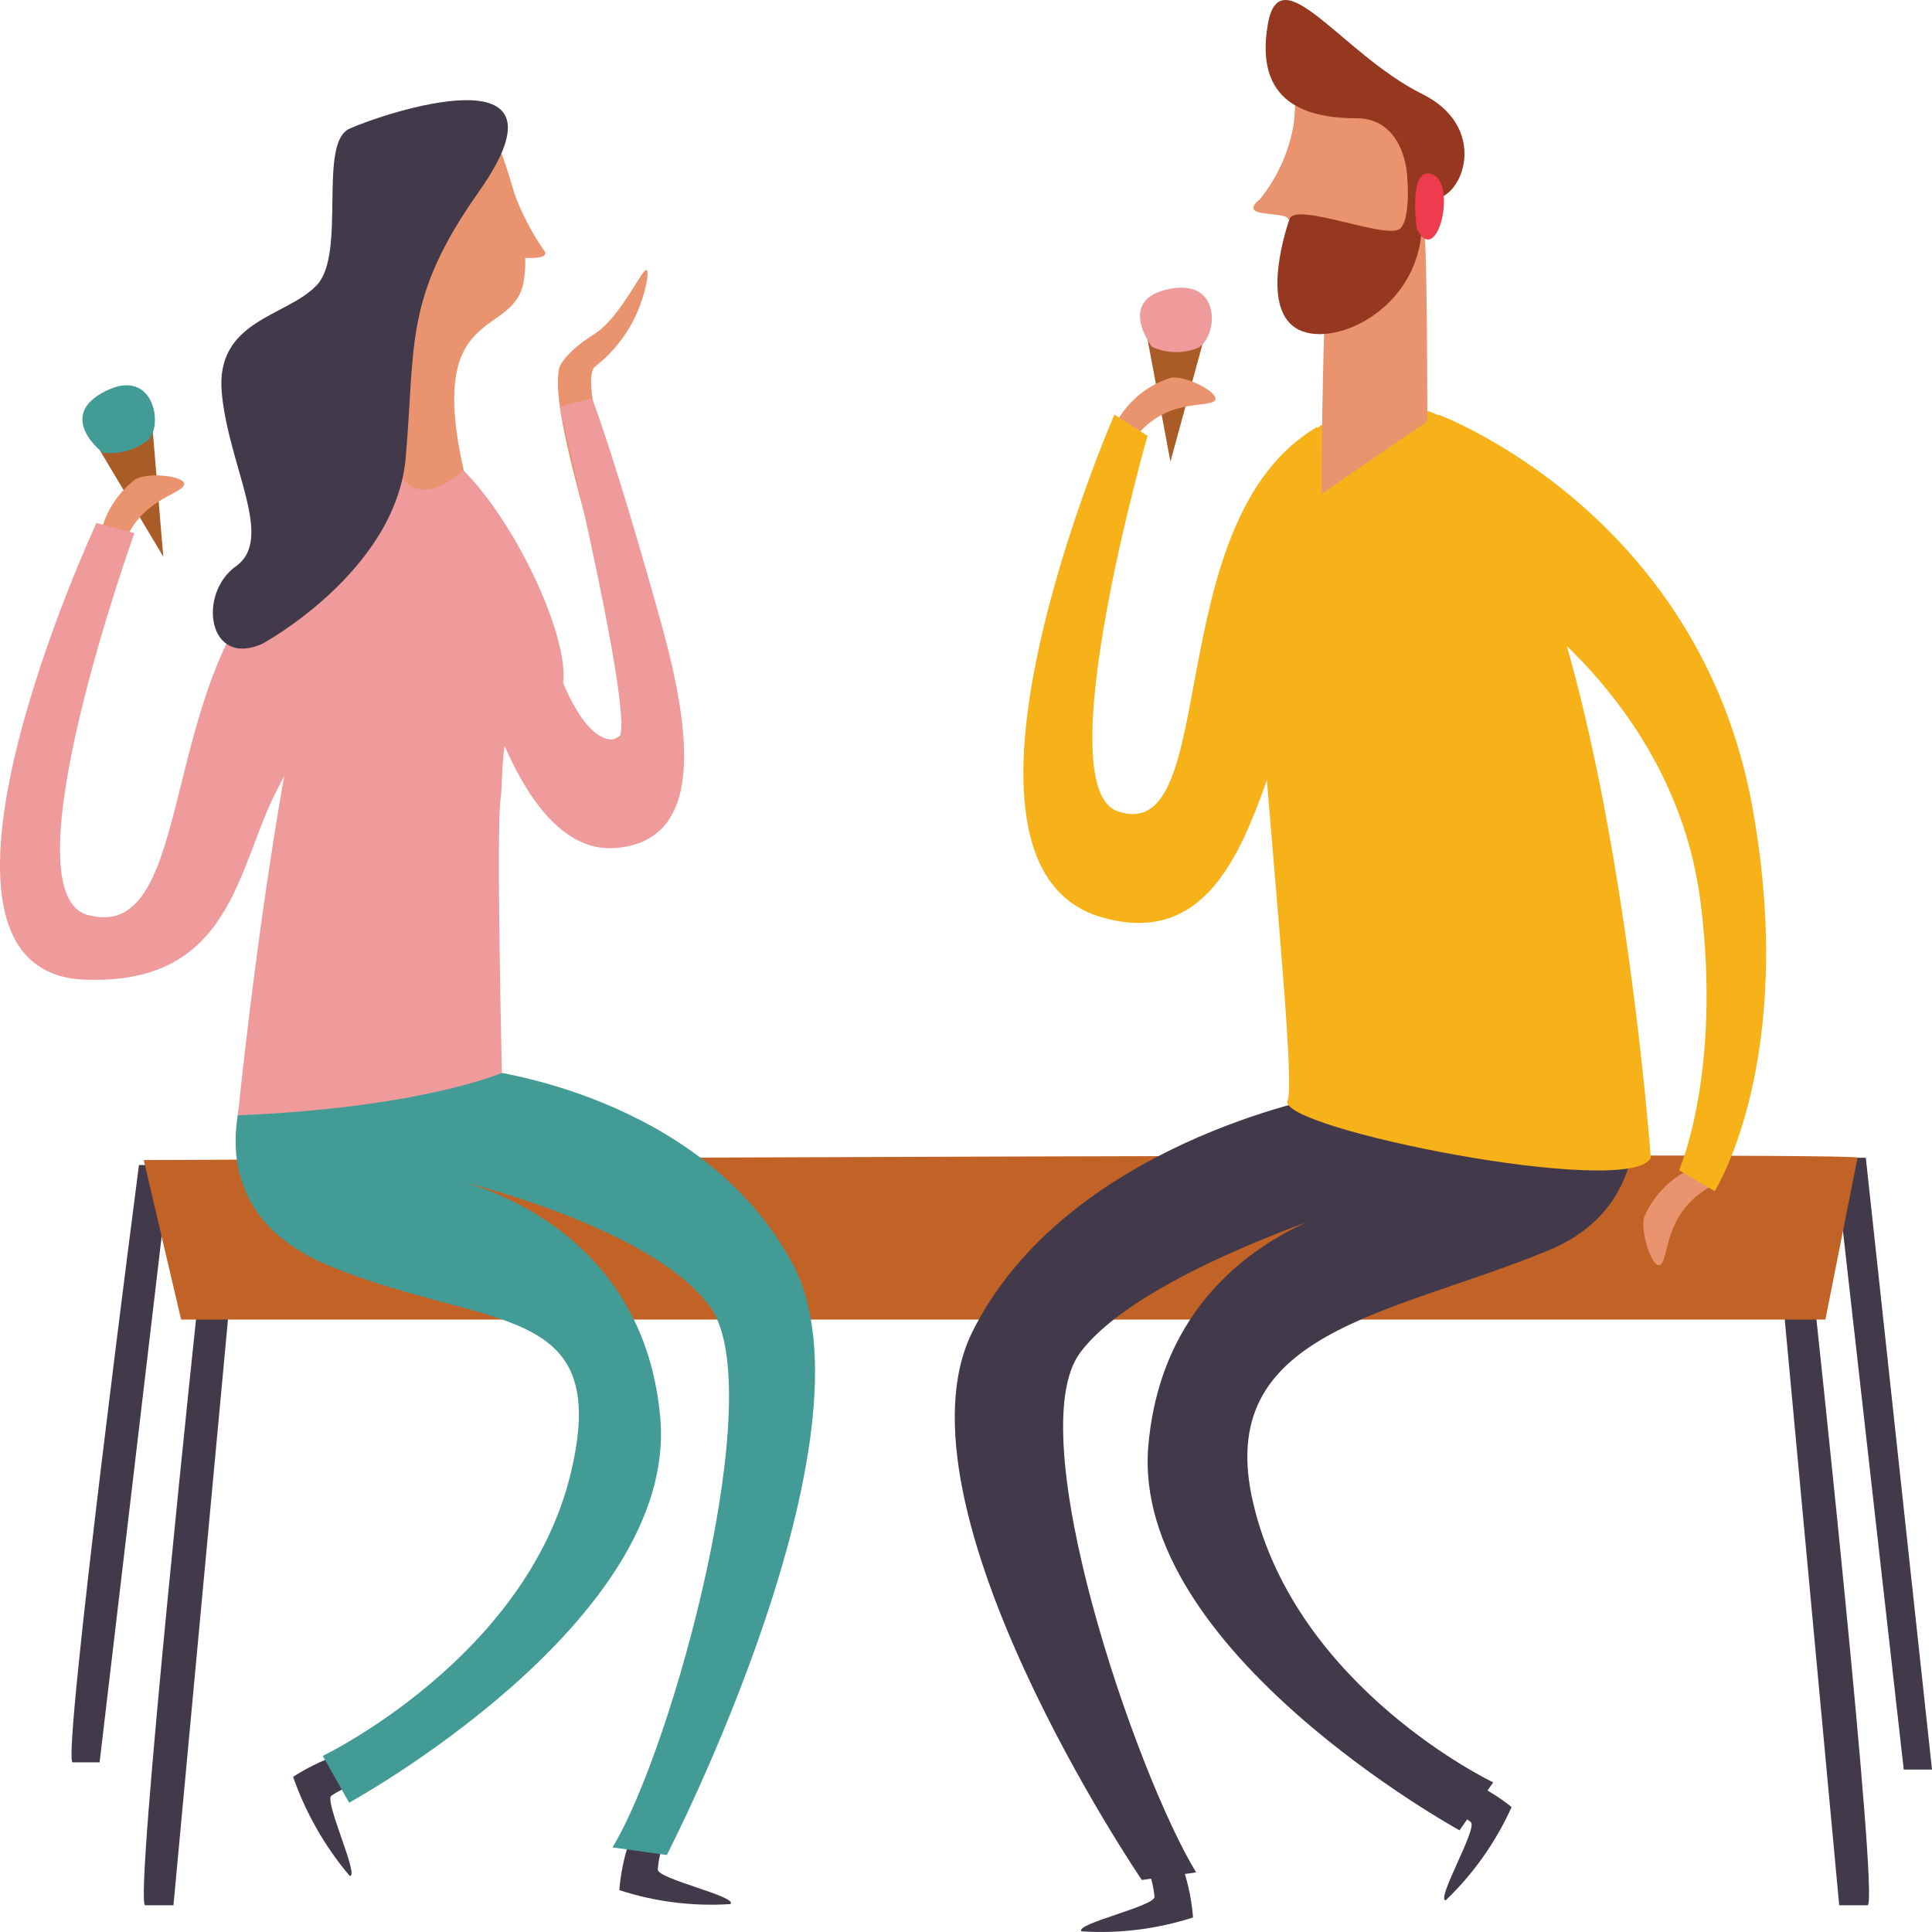 <svg width="27" height="27" viewBox="0 0 27 27" fill="none" xmlns="http://www.w3.org/2000/svg">
<path d="M1.942 16.281C1.942 16.281 0.854 24.629 1.016 24.629H1.392L2.377 16.281H1.942Z" fill="#42394A"/>
<path d="M26.075 16.18L27 24.73H26.605L25.64 16.18H26.075Z" fill="#42394A"/>
<path d="M2.772 18.128C2.772 18.128 1.867 26.626 2.029 26.626H2.424L3.215 18.128H2.772Z" fill="#42394A"/>
<path d="M25.352 18.128C25.352 18.128 26.269 26.626 26.099 26.626H25.703L24.913 18.128H25.352Z" fill="#42394A"/>
<path d="M2.009 16.212C2.009 16.212 25.446 16.095 25.96 16.176L25.51 18.441H2.531L2.009 16.212Z" fill="#C16326"/>
<path d="M8.789 25.753C8.718 25.967 8.673 26.189 8.655 26.415C9.156 26.578 9.683 26.644 10.208 26.61C10.315 26.504 9.192 26.261 9.192 26.127C9.2 26.027 9.218 25.929 9.248 25.834L8.789 25.753Z" fill="#42394A"/>
<path d="M4.686 24.539C4.479 24.614 4.281 24.712 4.096 24.832C4.274 25.339 4.542 25.809 4.887 26.216C5.03 26.236 4.531 25.177 4.63 25.096C4.712 25.04 4.799 24.995 4.891 24.962L4.686 24.539Z" fill="#42394A"/>
<path d="M3.642 14.649C3.642 14.649 2.4 16.78 4.602 17.69C6.805 18.599 8.556 18.161 7.979 20.577C7.366 23.167 4.511 24.539 4.511 24.539L4.879 25.193C4.879 25.193 9.473 22.676 9.228 19.821C8.983 16.967 6.263 16.464 6.263 16.464C6.263 16.464 9.098 17.113 9.928 18.27C10.758 19.428 9.41 24.413 8.56 25.818L9.319 25.924C9.319 25.924 12.356 20.037 11.075 17.657C9.794 15.278 6.726 14.949 6.726 14.949L3.642 14.649Z" fill="#439B95"/>
<path d="M1.396 6.294L2.282 7.78L2.131 5.981L1.396 6.294Z" fill="#AA5C27"/>
<path d="M1.392 7.512C1.454 7.187 1.632 6.897 1.89 6.7C2.08 6.586 2.681 6.659 2.558 6.801C2.436 6.943 1.859 7.024 1.673 7.788L1.392 7.512Z" fill="#E9946F"/>
<path d="M1.878 7.451C1.878 7.451 0.071 12.465 1.222 12.786C2.918 13.256 2.032 8.665 4.598 7.471V9.606C4.598 9.606 4.247 10.313 3.863 11.056C3.31 12.124 3.246 13.768 1.19 13.691C-1.577 13.593 1.348 7.309 1.348 7.309L1.878 7.451Z" fill="#EF9A9B"/>
<path d="M1.435 6.326C1.435 6.326 0.771 5.819 1.475 5.465C2.179 5.112 2.301 6.022 2.036 6.176C1.861 6.3 1.647 6.354 1.435 6.326Z" fill="#439B95"/>
<path d="M7.817 5.136C7.817 5.136 7.872 4.941 8.311 4.665C8.75 4.389 9.102 3.423 9.043 3.906C8.959 4.392 8.699 4.828 8.315 5.124C7.872 5.53 10.292 10.954 9.05 11.571C7.362 12.424 6.33 8.648 6.33 8.648L7.208 8.494C7.407 8.589 7.566 8.755 7.655 8.961C7.841 9.59 8.196 10.532 8.62 10.313C9.26 9.992 7.596 6.05 7.817 5.136Z" fill="#E9946F"/>
<path d="M7.014 14.994C7.014 14.994 5.895 15.481 3.325 15.587C3.325 15.587 4.223 6.428 5.622 6.156C6.741 5.94 8.548 9.81 7.619 9.81C6.923 9.834 7.054 10.752 6.994 11.182C6.935 11.612 7.014 14.994 7.014 14.994Z" fill="#EF9A9B"/>
<path d="M6.896 1.848C6.896 1.848 7.477 3.216 7.311 3.971C7.145 4.726 5.955 4.26 6.481 6.574C6.481 6.574 5.472 7.532 5.437 5.835C5.409 4.365 4.895 1.081 6.896 1.848Z" fill="#E9946F"/>
<path d="M7.077 2.347C7.182 2.757 7.357 3.143 7.595 3.488C7.754 3.671 7.129 3.586 7.129 3.586C6.993 3.187 6.975 2.756 7.077 2.347V2.347Z" fill="#E9946F"/>
<path d="M3.666 8.997C3.666 8.997 5.532 7.987 5.67 6.395C5.808 4.803 5.642 4.166 6.694 2.676C8.125 0.646 5.326 1.596 4.883 1.799C4.44 2.002 4.844 3.537 4.429 3.983C4.013 4.43 3.001 4.466 3.1 5.498C3.199 6.529 3.839 7.528 3.298 7.913C2.756 8.299 2.906 9.338 3.666 8.997Z" fill="#42394A"/>
<path d="M7.821 5.685L8.275 5.567C8.275 5.567 8.607 6.432 9.24 8.709C9.675 10.276 9.841 11.762 8.591 11.852C7.342 11.941 6.765 9.59 6.765 9.59L7.702 9.079C7.702 9.079 8.097 10.467 8.635 10.325C8.924 10.236 7.821 5.685 7.821 5.685Z" fill="#EF9A9B"/>
<path d="M16.037 4.743L16.357 6.452L16.831 4.714L16.037 4.743Z" fill="#AA5C27"/>
<path d="M16.538 26.123C16.61 26.341 16.655 26.567 16.673 26.797C16.17 26.959 15.642 27.025 15.115 26.991C15.012 26.886 16.135 26.642 16.135 26.508C16.125 26.409 16.105 26.311 16.076 26.216L16.538 26.123Z" fill="#42394A"/>
<path d="M20.564 24.909C20.764 24.999 20.953 25.115 21.125 25.254C20.903 25.745 20.59 26.188 20.204 26.557C20.062 26.557 20.651 25.554 20.556 25.465C20.478 25.403 20.395 25.35 20.307 25.307L20.564 24.909Z" fill="#42394A"/>
<path d="M22.406 13.683C22.406 13.683 23.841 16.565 21.639 17.475C19.437 18.384 16.942 18.599 17.515 21.011C18.124 23.605 20.868 24.909 20.868 24.909L20.397 25.579C20.397 25.579 15.803 23.061 16.048 20.207C16.293 17.353 18.982 16.833 18.982 16.833C18.982 16.833 15.941 17.767 15.095 18.904C14.249 20.041 15.866 24.767 16.716 26.167L15.957 26.273C15.957 26.273 12.399 21.044 13.585 18.62C14.894 15.985 18.527 15.319 18.527 15.319L22.406 13.683Z" fill="#42394A"/>
<path d="M23.07 16.18C23.07 16.18 22.315 5.794 19.654 5.685C18.006 5.607 17.97 6.765 17.598 6.976C17.227 7.187 18.168 14.994 17.994 15.38C17.82 15.766 22.79 16.76 23.07 16.18Z" fill="#F7B119"/>
<path d="M19.085 1.353C19.259 1.425 19.414 1.541 19.534 1.69C19.654 1.838 19.736 2.016 19.773 2.205C19.927 2.887 19.196 3.48 19.081 3.362C18.966 3.245 19.085 1.353 19.085 1.353Z" fill="#963820"/>
<path d="M19.947 5.888C19.947 5.888 19.947 3.74 19.911 3.297C19.876 2.855 18.761 3.017 18.619 3.297C18.476 3.578 18.468 6.903 18.468 6.903L19.947 5.888Z" fill="#E9946F"/>
<path d="M18.152 0.76C18.152 0.76 17.839 4.532 18.152 4.609C18.464 4.686 19.634 4.369 19.793 3.797C19.951 3.224 20.445 1.251 18.152 0.76Z" fill="#E9946F"/>
<path d="M19.674 2.546C19.674 2.546 19.674 1.669 18.974 1.653C18.421 1.653 17.511 1.543 17.717 0.346C17.883 -0.645 18.749 0.752 19.872 1.312C21.07 1.901 20.168 3.354 19.674 2.546Z" fill="#963820"/>
<path d="M18.085 1.702C18.023 2.101 17.858 2.475 17.606 2.786C17.27 3.058 17.97 2.944 18.002 3.062C18.033 3.18 18.512 2.031 18.085 1.702Z" fill="#E9946F"/>
<path d="M19.654 2.323C19.654 2.323 19.737 3.005 19.575 3.188C19.413 3.371 18.108 2.81 18.021 3.062C17.934 3.314 17.626 4.349 18.152 4.609C18.678 4.869 19.899 4.28 19.872 3.062C19.844 1.844 19.737 2.075 19.654 2.323Z" fill="#963820"/>
<path d="M19.801 3.2C19.801 3.2 19.67 2.307 20.018 2.437C20.366 2.567 20.085 3.756 19.801 3.2Z" fill="#EE3B4D"/>
<path d="M15.614 5.879C15.782 5.59 16.05 5.376 16.365 5.279C16.582 5.238 17.124 5.53 16.954 5.615C16.784 5.701 16.222 5.571 15.787 6.216L15.614 5.879Z" fill="#E9946F"/>
<path d="M23.648 16.326C23.351 16.459 23.112 16.701 22.979 17.004C22.912 17.219 23.118 17.816 23.224 17.654C23.331 17.491 23.28 16.907 23.964 16.549L23.648 16.326Z" fill="#E9946F"/>
<path d="M16.037 6.091C16.037 6.091 14.633 10.983 15.614 11.336C17.092 11.856 16.171 7.276 18.409 5.965V8.319C18.358 8.914 18.225 9.497 18.014 10.053C17.531 11.23 17.175 13.301 15.436 12.83C12.806 12.144 15.574 5.794 15.574 5.794L16.037 6.091Z" fill="#F7B119"/>
<path d="M20.101 5.794C20.101 5.794 23.75 7.146 24.493 11.296C25.126 14.824 23.963 16.646 23.963 16.646L23.465 16.354C23.465 16.354 24.066 14.998 23.766 12.611C23.37 9.468 20.468 7.942 20.468 7.942L20.101 5.794Z" fill="#F7B119"/>
<path d="M16.1 4.848C16.1 4.848 15.586 4.182 16.353 4.036C17.12 3.89 17.005 4.787 16.712 4.873C16.513 4.944 16.294 4.936 16.1 4.848V4.848Z" fill="#EF9A9B"/>
</svg>
